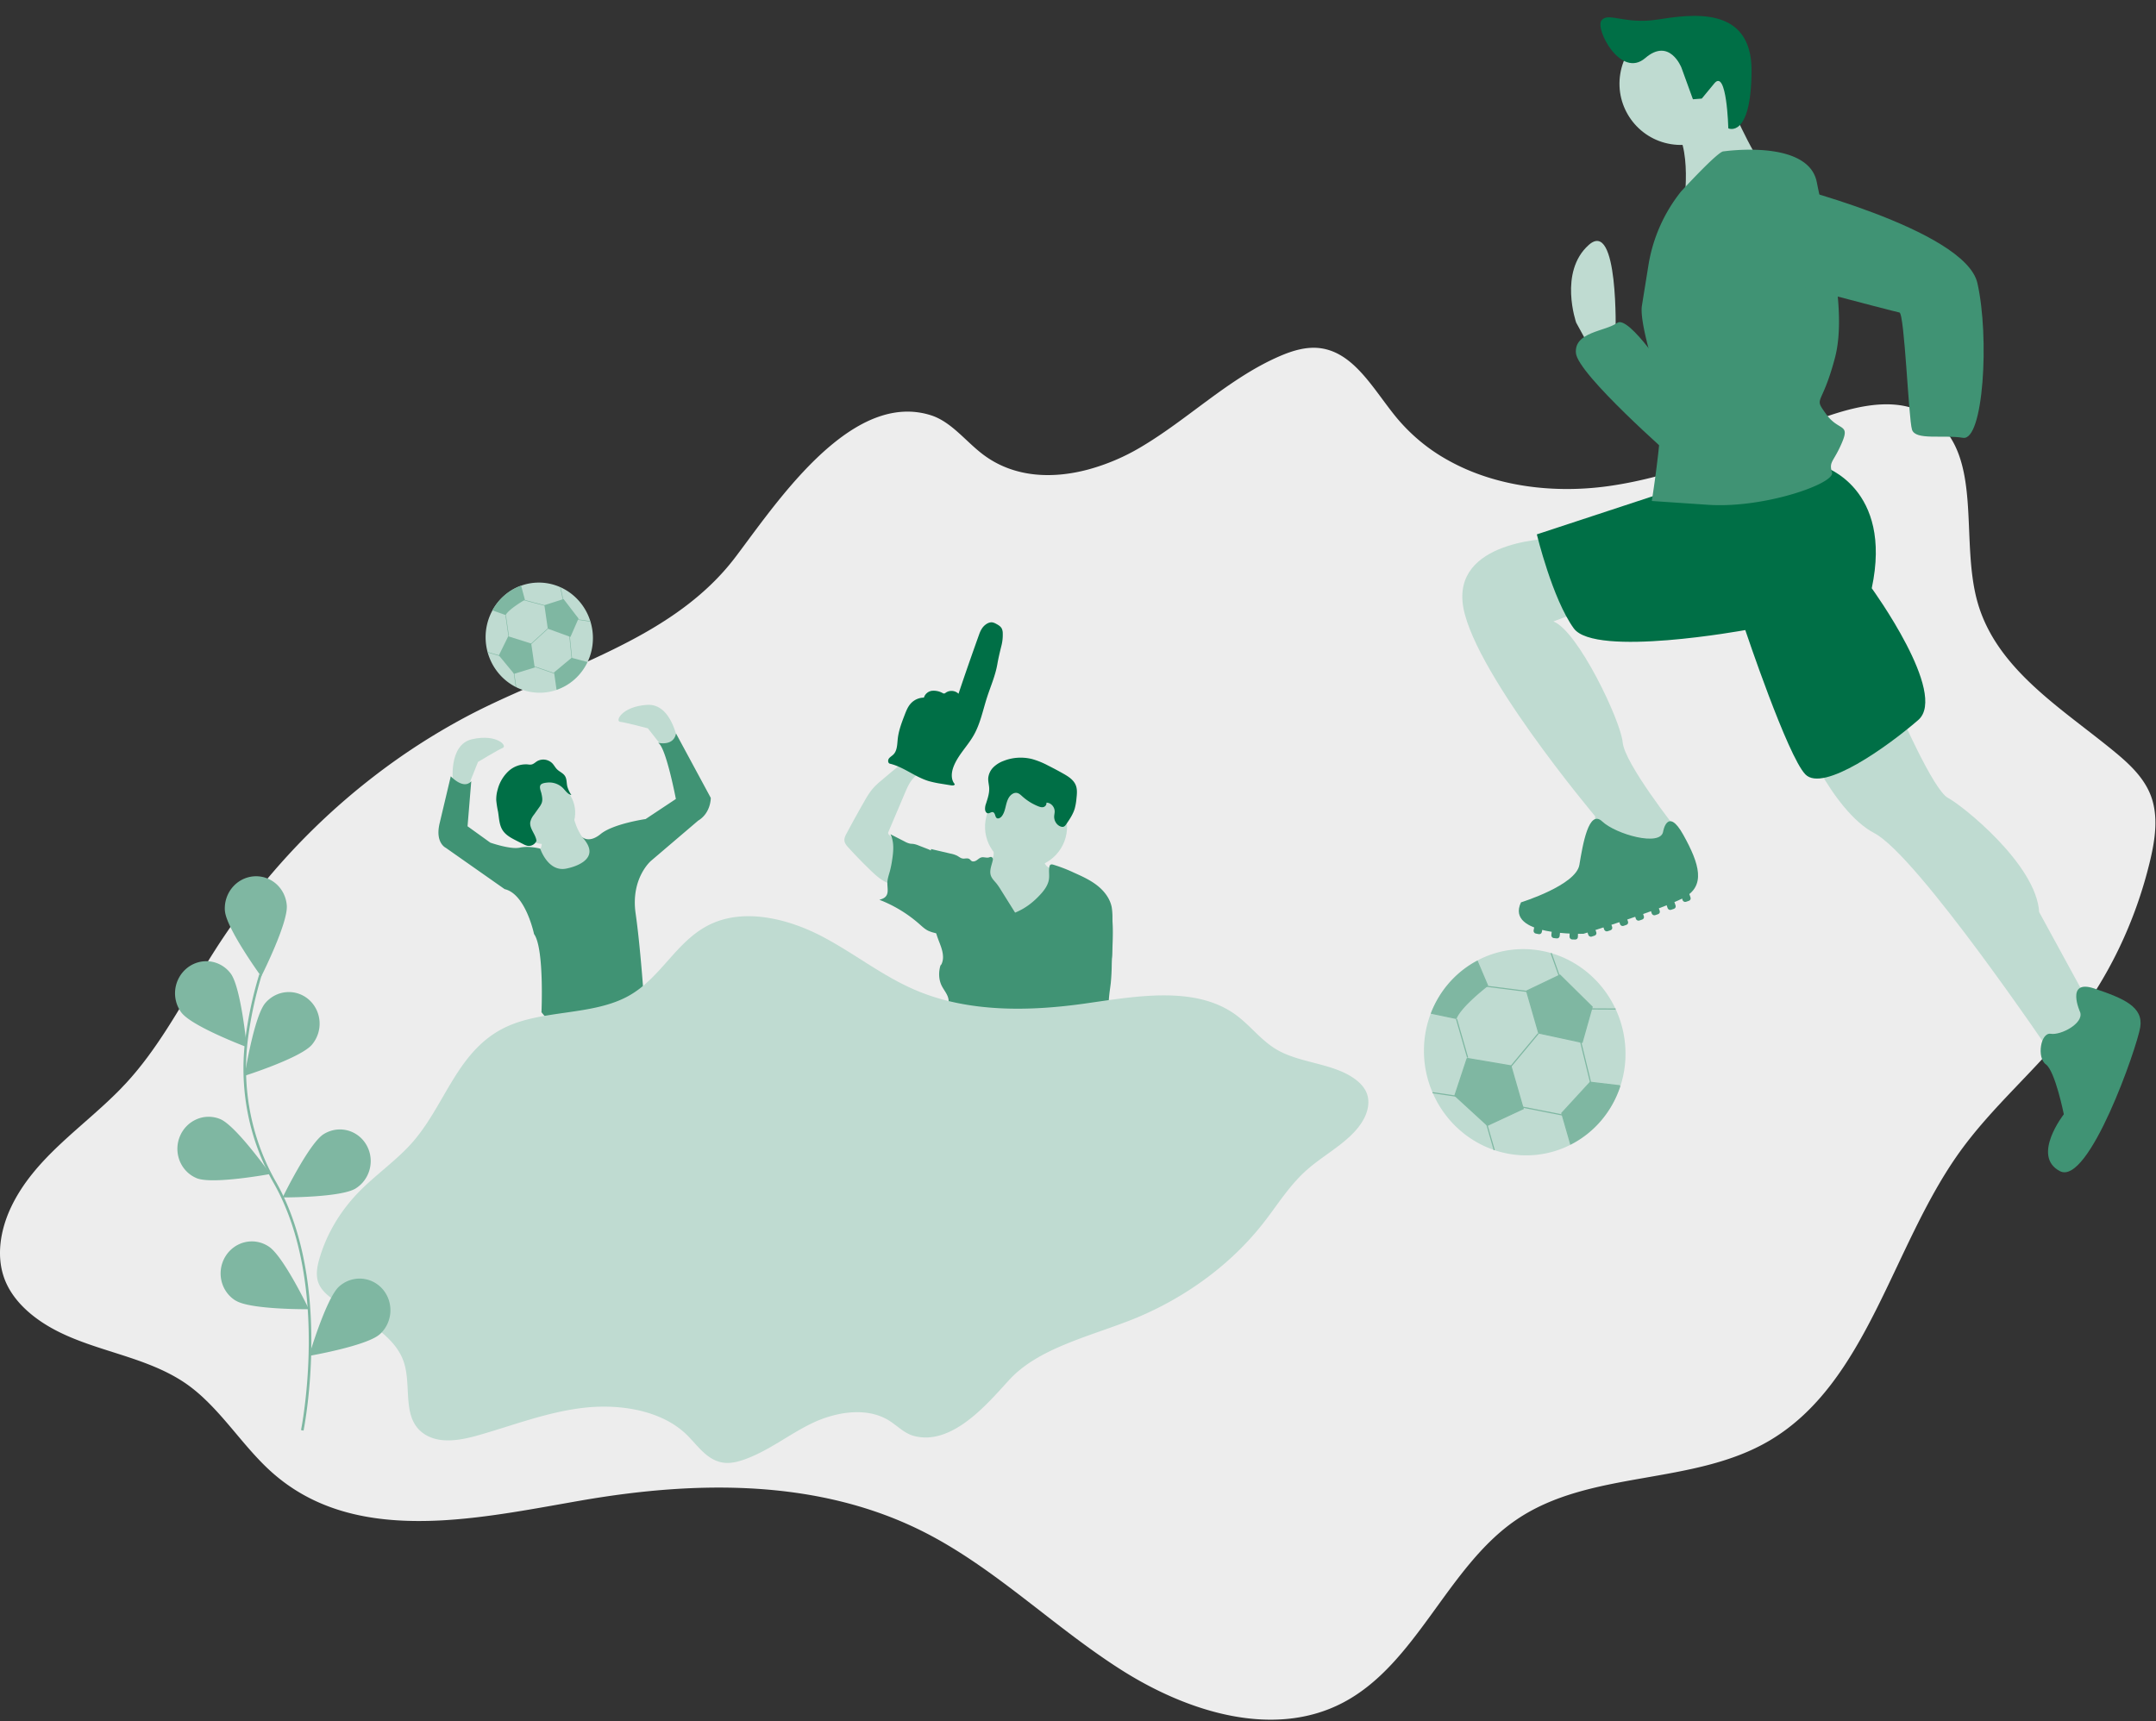 <svg width="1245" height="994" fill="none" xmlns="http://www.w3.org/2000/svg"><rect width="100%" height="100%" fill="#333333" stroke="none"/><path d="M17.528 758.671c26.068 21.834 63.372 21.558 90.929 41.212a92.504 92.504 0 0110.198 8.595c13.908 13.31 24.893 30.279 39.5 42.899 27.377 23.683 61.589 28.679 97.178 26.747 26.888-1.496 54.52-7.004 80.471-11.507 66.095-11.437 137.051-12.711 198.272 18.509 40.818 20.823 74.538 54.668 113.436 79.372 38.899 24.704 88.4 39.762 128.099 18.863 42.613-22.425 60.022-78.279 99.923-105.521 42.823-29.23 102.108-19.479 146.596-45.969 56.52-33.656 70.37-111.972 109.48-166.466 18.77-26.17 43.52-46.853 63.5-71.997 22.21-28.015 38.12-61.046 46.58-96.714 2.86-12.168 4.8-25.465.26-37.308-3.94-10.22-12.15-17.947-20.41-24.791-30.69-25.369-68.83-47.908-79.71-87.17-10.04-36.218 3.55-84.019-25.88-105.832-17.72-13.135-41.57-7.856-61.7-.877-41.52 14.393-81.813 33.874-125.287 40.031-31.12 4.381-65.12.566-92.755-14.905-11.115-6.115-21.103-14.338-29.449-24.244-13.078-15.699-24.071-37.214-43.474-40.364-8.41-1.368-16.842 1.234-24.6 4.606-29.245 12.733-52.692 36.404-80.271 52.622a121.504 121.504 0 01-30.063 12.721c-20.902 5.59-42.94 4.594-60.487-8.53-10.281-7.696-18.554-19.209-30.592-22.899-20.371-6.295-40.109 2.905-57.795 17.774-21.895 18.401-40.706 45.547-53.914 63.073l-1.327 1.743c-17.108 22.355-40.465 37.788-65.703 50.54-27.195 13.831-56.474 24.509-82.453 37.542a306.289 306.289 0 00-7.227 3.735 378.011 378.011 0 00-53.098 34.366c-23.656 18.254-45.244 39.275-64.37 62.676a397.47 397.47 0 00-27.057 37.321 513.125 513.125 0 00-7.184 11.582c-13.71 22.612-26.469 46.03-44.12 65.23l-3.874 4.083c-21.766 22.149-49.224 39.316-62.77 67.823-6.144 12.982-8.924 28.705-3.434 42.324 3.062 7.584 8.45 13.962 14.582 19.105z" fill="#EDEDED"/><path d="M824.66 623.813c3.913 13.588 12.392 25.383 23.927 33.283 11.535 7.901 25.376 11.394 39.058 9.857 13.681-1.537 26.315-8.004 35.649-18.248 9.334-10.245 14.763-23.602 15.319-37.692a61.24 61.24 0 00-12.282-39.245c-8.485-11.247-20.553-19.103-34.053-22.169-13.5-3.066-27.555-1.143-39.661 5.428-12.106 6.571-21.477 17.361-26.444 30.45-4.627 12.195-5.16 25.675-1.513 38.336z" fill="#BFDBD1"/><path d="M841.082 588.566l6.4 22.244M888.284 596.938l-18.187 21.837M855.869 569.328l29.722 3.767M911.064 594.667l8.52 35.019M906.219 644.786l-34.231-6.754M857.303 644.942l5.562 19.329M841.964 633.286l-14.709-2.184M901.375 566.401l-5.646-15.881M915.44 582.708l17.496.091" stroke="#7FB7A2" stroke-width=".658" stroke-miterlimit="10"/><path d="M881.563 572.391l19.227-9.196 18.609 18.366-5.794 20.49-25.059-5.393-6.983-24.267zM844.76 582.34c-1.766 2.042-3.22 4.075-3.94 5.863l-14.201-2.969c5.021-12.949 14.394-23.587 26.449-30.021l5.96 14.05-.484.378a136.78 136.78 0 00-7.554 6.403c-2.141 1.958-4.37 4.145-6.23 6.296zM847.228 611.32l25.248 4.3 7.121 24.747-20.669 9.617-18.784-17.23 7.084-21.434zM935.4 627.114a58.469 58.469 0 01-10.946 19.719 56.83 56.83 0 01-17.471 13.901l-5.117-17.783 16.42-17.878 17.114 2.041z" fill="#7FB7A2" stroke="#7FB7A2" stroke-width=".658"/><path d="M932.936 193.082s1.869-67.167-15.543-51.568c-17.411 15.598-7.216 44.839-7.216 44.839l9.215 16.816 13.063-7.097.481-2.99z" fill="#BFDBD1"/><path d="M964.611 218.747s-24-37.2-30.797-32.233c-6.797 4.968-24.81 5.1-23.789 17.387 1.021 12.287 56.224 60.57 56.224 60.57l-1.638-45.724z" fill="#409374"/><path d="M1096.72 410.911s19.79 45.548 28.13 49.916c8.34 4.368 51.07 38.478 52.68 65.97l32.58 59.71-24.84 23.236s-77.87-115.413-102.88-128.516c-25.02-13.104-44.34-61.602-44.34-61.602l58.67-8.714zM898.676 310.942s-57.272-.167-54.132 36.538c3.14 36.705 76.559 123.935 76.559 123.935l.1 18.116 31.389 11.085 17.064-12.337-1.52-9.295s-30.07-38.022-31.117-50.256c-1.046-12.235-25.811-64.486-40.035-69.792l22.47-8.451-20.778-39.543z" fill="#BFDBD1"/><path d="M1201.24 584.736s-8.87-19.539 8.22-13.77c17.09 5.769 28.33 10.595 26.43 22.365-1.89 11.769-29.78 91.799-46.4 83.088-16.62-8.711 2.28-32.837 2.28-32.837s-4.99-24.951-10.37-28.836c-5.38-3.884-3.02-18.596 2.84-17.654 5.85.942 18.98-6 17-12.356z" fill="#409374"/><path d="M1053.09 269.487s40.09 12.434 27.77 70.277c0 0 44.31 60.972 26.84 76.109-17.47 15.136-54.87 42.022-65.18 31.388-10.31-10.633-34.69-83.354-34.69-83.354s-86.738 15.953-99.044-.984c-12.306-16.937-21.327-54.284-21.327-54.284l79.36-26.115 86.271-13.037z" fill="#006F46"/><path d="M964.945 83.265c-19.294-3.105-32.419-21.264-29.314-40.558 3.106-19.295 21.264-32.42 40.559-29.314 19.295 3.105 32.42 21.264 29.31 40.558-3.1 19.295-21.26 32.42-40.555 29.314z" fill="#BFDBD1"/><path d="M997.413 56.233s15.297 35.031 20.667 38.855c5.37 3.825-45.926 25.178-45.926 25.178s6.038-37.518-7.146-48.522l32.405-15.51z" fill="#BFDBD1"/><path d="M995.29 87.438s48.89-7.248 53.82 17.729c4.92 24.977 18.16 72.453 10.51 101.452-7.65 28.999-12.51 22.17-5.21 32.414s14.06 5.286 9.25 16.605c-4.8 11.319-7.71 10.851-5.75 17.212 1.96 6.362-39.15 20.906-71.608 18.706l-32.454-2.2s8.536-53.04 4.618-65.763c-3.918-12.722-11.753-38.167-10.331-47.008l3.764-23.39a91.564 91.564 0 0118.772-42.512s21.712-23.713 24.619-23.246z" fill="#409374"/><path d="M1027.2 105.829s107.63 26.385 114.68 57.735c7.05 31.35 3.47 91.203-8.32 89.306-11.79-1.897-27.47 1.622-29.47-4.743s-4.31-67.167-7.26-67.642c-2.95-.474-89.95-23.539-89.95-23.539s-30.728-53.29 20.32-51.117z" fill="#409374"/><path d="M970.96 39.07s-6.845-17.639-20.897-5.536-29.105-16.716-25.275-21.733c3.83-5.016 13.312 2.396 32.066-.463 18.754-2.859 54.986-9 54.606 29.994-.37 38.994-13.429 32.798-13.429 32.798s-.852-34.743-8.087-25.967l-7.236 8.776-5.115.398-6.633-18.267z" fill="#006F46"/><path d="M960.388 480.332s2.459-14.741 11.716 1.955c9.257 16.696 13.148 29.467-.045 36.356-13.192 6.89-57.644 20.685-57.644 20.685s-45.413 1.513-36.111-18.147c0 0 31.751-9.854 33.719-21.646 1.967-11.793 5.411-32.431 13.215-25.068 7.803 7.363 33.674 14.71 35.15 5.865z" fill="#409374"/><rect x="916.152" y="536.875" width="4.832" height="4.832" rx="1.5" transform="rotate(-18.672 916.152 536.875)" fill="#409374"/><rect x="906.435" y="537.731" width="4.832" height="4.832" rx="1.5" transform="rotate(1.674 906.435 537.731)" fill="#409374"/><rect x="896.182" y="536.842" width="4.832" height="4.832" rx="1.5" transform="rotate(5.944 896.182 536.842)" fill="#409374"/><rect x="886.244" y="534.146" width="4.832" height="4.832" rx="1.5" transform="rotate(11.376 886.244 534.146)" fill="#409374"/><rect x="925.308" y="533.781" width="4.832" height="4.832" rx="1.5" transform="rotate(-18.672 925.308 533.781)" fill="#409374"/><rect x="934.464" y="530.687" width="4.832" height="4.832" rx="1.5" transform="rotate(-18.672 934.464 530.687)" fill="#409374"/><rect x="943.62" y="527.593" width="4.832" height="4.832" rx="1.5" transform="rotate(-18.672 943.62 527.593)" fill="#409374"/><rect x="952.776" y="524.498" width="4.832" height="4.832" rx="1.5" transform="rotate(-18.672 952.776 524.498)" fill="#409374"/><rect x="961.932" y="521.404" width="4.832" height="4.832" rx="1.5" transform="rotate(-18.672 961.932 521.404)" fill="#409374"/><rect x="970.572" y="516.784" width="4.832" height="4.832" rx="1.5" transform="rotate(-18.672 970.572 516.784)" fill="#409374"/><path d="M514.524 510.622c-4.591-1.226-8.34-4.573-11.78-7.905a285.194 285.194 0 01-12.726-13.065c-1.103-1.204-2.25-2.546-2.398-4.175-.133-1.465.575-2.871 1.277-4.17a654.873 654.873 0 0110.479-18.913 45.087 45.087 0 014.5-6.789 44.3 44.3 0 015.079-4.826 713.485 713.485 0 0116.326-13.483c5.088-4.07 7.35-10.906 10.941-16.346a4.196 4.196 0 011.382-1.5 3.929 3.929 0 012.37-.213 26.26 26.26 0 019.96 3.303c2.12 1.214 4.242 3.044 4.392 5.506.168 2.65-2.024 4.784-4.056 6.526a27.431 27.431 0 01-4.567 3.448c-2.264 1.255-4.827 1.844-7.15 2.981a33.946 33.946 0 00-5.365 3.528c-2.444 1.848-4.917 3.722-6.775 6.162-1.684 2.217-2.789 4.81-3.876 7.37l-6.099 14.373-3.342 7.876a1.446 1.446 0 00.474 1.982 31.102 31.102 0 015.47 7.974 8.776 8.776 0 011.017 3.393 10.06 10.06 0 01-.642 3.357c-1.484 4.699-3.121 9.019-4.891 13.606zM573.742 493.914a3.658 3.658 0 01-.386 1.345 3.52 3.52 0 01-1.006.992 22.707 22.707 0 01-5.539 3.015c-.397.11-.762.316-1.061.6a2.184 2.184 0 00-.385.818c-1.507 4.994-.258 10.419 1.746 15.254a38.606 38.606 0 004.805 8.519 30.926 30.926 0 006.044 5.99c3.821 2.867 8.403 4.852 13.171 5.137 4.768.285 9.724-1.316 13.105-4.688 3.96-3.949 5.368-9.732 6.342-15.239.588-3.282 1.092-6.715.053-9.896a6.349 6.349 0 00-1.791-2.944c-1.25-1.072-3.008-1.388-4.266-2.449a4.573 4.573 0 01-1.226-1.667 4.573 4.573 0 01-.369-2.036c.036-.592.149-1.173-.187-1.647a1.914 1.914 0 00-.973-.571l-11.119-3.804c-4.017-1.366-8.109-2.75-12.363-3.107-1.412-.116-3.431-.588-4.096.956-.664 1.545-.262 3.82-.499 5.422z" fill="#BFDBD1"/><path d="M546.346 706.348c-2.233 2.679-5.229 4.605-7.544 7.204-1.405 1.568-2.592 3.674-2.094 5.731.414 1.721 1.913 2.965 3.379 3.928a27.629 27.629 0 0013.427 4.37c.871.07 1.748.028 2.608-.127 2.764-.574 4.775-2.959 6.217-5.383a13.99 13.99 0 011.806-2.671c1.403-1.442 3.432-2.028 5.254-2.846 1.822-.817 3.725-2.136 4.079-4.127.076-.877.063-1.76-.039-2.635-.036-1.617.414-3.202.638-4.801.262-1.83.234-3.69-.086-5.511a2.868 2.868 0 00-.638-1.559 2.962 2.962 0 00-1.193-.655 35.316 35.316 0 00-16.713-1.659c-1.116.159-3.206.197-4.122.862-.762.559-.832 1.428-1.089 2.308a22.246 22.246 0 01-3.89 7.571zM585.868 702.526c-1.828 5.931-3.665 11.89-6.492 17.412-.491.956-1.022 2.014-.754 3.051a3.62 3.62 0 00.954 1.497c3.62 3.918 9.432 5.002 14.752 4.658a35.297 35.297 0 008.983-1.772c.326-.092.632-.246.9-.453.309-.293.544-.655.687-1.056a31.597 31.597 0 00.945-22.661 9.414 9.414 0 00-1.674-3.219c-1.11-1.276-2.722-1.97-4.28-2.625-3.571-1.497-7.224-3.445-10.928-4.532-1.571 2.774-2.146 6.639-3.093 9.7z" fill="#006F46"/><path d="M574.679 626.612c8.528 1.693 16.602 5.253 25.152 6.841 4.069.752 8.398 1.014 12.103-.779 3.009-1.451 5.241-4.088 7.371-6.657 1.718-2.056 3.448-4.146 4.625-6.56 2.068-4.244 2.252-9.131 2.254-13.855-.001-3.677-.176-7.676-2.531-10.502-1.417-1.704-3.445-2.752-5.438-3.711-9.443-4.531-19.411-8.009-29.335-11.456-2.947-1.031-5.906-2.057-8.941-2.797a48.632 48.632 0 00-22.633-.089c-3.346.797-6.713 2.022-9.185 4.41-2.915 2.825-4.227 6.983-4.401 11.039-.175 4.055.675 8.068 1.52 12.038l2.703 12.83c.572 2.704.461 7.363 3.483 8.441 2.892 1.034 7.854-.423 10.928-.401a79.48 79.48 0 0112.325 1.208z" fill="#409374"/><path d="M588.693 500.922c12.91 2.101 25.079-6.662 27.179-19.573 2.101-12.91-6.662-25.079-19.572-27.18-12.911-2.1-25.08 6.663-27.18 19.573-2.101 12.911 6.662 25.08 19.573 27.18z" fill="#BFDBD1"/><path d="M586.169 527.106l-8.264-13.214a34.972 34.972 0 00-2.388-3.502c-1.227-1.511-2.741-2.883-3.355-4.738-.961-2.893.537-5.991 1.151-8.915a1.566 1.566 0 00-.489-1.559c-.609-.488-1.178-.119-1.762.049-1.396.408-2.936-.358-4.334-.011-1.029.252-1.828 1.038-2.703 1.633-.875.594-2.074 1.004-2.972.45-.473-.292-.774-.796-1.226-1.11-1.113-.779-2.641-.112-3.971-.328-1.167-.19-2.124-1.04-3.174-1.618a14.453 14.453 0 00-3.662-1.195l-11.353-2.656c-1.597 8.453-1.213 17.169-.511 25.739.712 8.727 1.446 17.571 4.411 25.814 1.295 3.595 3.01 7.077 2.989 11.074a9.668 9.668 0 01-.661 3.36 2.65 2.65 0 01-.797 1.218c-1.19 3.854-1.075 8.298.767 11.885 1.005 1.96 2.396 3.678 3.264 5.705.867 2.028 1.056 4.55-.336 6.257 3.416 1.754 7.501.424 11.324.076 8.509-.771 16.603 3.546 23.434 8.64 2.297 1.709 4.616 3.571 7.407 4.199 4.998 1.155 9.918-1.853 14.981-2.676 8.512-1.382 16.61 3.433 24.711 6.38 1.159.422 2.456.807 3.599.334 1.143-.473 1.833-1.768 2.165-3.001 1.244-4.589-.583-9.371-1.181-14.086a27.649 27.649 0 015.226-19.605 18.243 18.243 0 003.715-10.983c-.003-.24 0-.479.002-.712l.174-19.362a32.986 32.986 0 00-.398-6.754c-1.01-5.021-4.35-9.331-8.383-12.484-4.032-3.153-8.72-5.294-13.416-7.381a87.093 87.093 0 00-11.905-4.602c-.573-.159-1.282-.292-1.741.1-.258.262-.427.6-.48.964-.525 2.31.014 4.697-.263 7.029-.392 3.326-2.399 6.239-4.642 8.73-4.283 4.753-9.011 8.451-14.953 10.856z" fill="#409374"/><path d="M540.007 493.342c-1.042-1.655-2.989-2.457-4.806-3.177l-4.789-1.852a13.075 13.075 0 00-2.797-.844c-.7-.114-1.417-.087-2.115-.212a10.844 10.844 0 01-3.018-1.18l-8.292-4.242c2.258 4.524 1.748 9.866.985 14.85a58.386 58.386 0 01-1.272 6.38c-.605 2.249-1.447 4.478-1.491 6.812-.057 2.703.854 5.792-.884 7.862-.92 1.09-2.358 1.569-3.731 1.951a76.878 76.878 0 0123.091 14.021c1.619 1.425 3.203 2.946 5.147 3.885 1.268.561 2.591.99 3.947 1.283l4.278 1.085c2.43-10.222.882-20.911-.673-31.302-.41-2.708-.813-5.42-1.413-8.099-.53-2.41-.866-5.129-2.167-7.221zM580.695 591.518c-11.236-6.392-24.598-10.32-37.147-7.242-2.159.535-4.574 1.573-5.14 3.727-.257.994-.057 2.044-.02 3.068.139 3.233-1.288 6.3-2.018 9.457-.729 3.157-.536 6.979 2.054 8.945-.551 12.846.411 25.26 3.971 37.612a25.943 25.943 0 011.248 5.797c.101 1.992-.311 3.973-.549 5.952-.724 6.033.164 12.13 1.049 18.136.154 1.3.422 2.584.801 3.837.902 2.662 2.799 4.881 3.966 7.424 1.167 2.544 1.546 5.881-.395 7.912-1.14 1.192 1.978 2.568 3.606 2.863a185.32 185.32 0 0021.508 2.625 2.182 2.182 0 002.659-1.615c1.097-2.367 2.224-4.914 1.817-7.49-.221-1.365-.876-2.711-.631-4.072.19-1.167 1.086-2.147 1.555-3.263 1.439-3.436-1.09-7.1-2.856-10.381-3.674-6.862-4.267-14.923-4.731-22.705a2951.502 2951.502 0 01-1.676-30.478c1.576 1.718.999 4.055 2.492 5.843 1.769 2.084 5.389 1.548 7.286-.431 1.897-1.979 2.49-4.853 2.868-7.576 1.27-9.057.05-18.969-1.717-27.945zM596.013 597.405c4.035-6.613 11.703-11.084 19.422-10.499 7.72.585 14.916 6.703 15.98 14.373.2 1.83.229 3.676.085 5.511-.924 18.414-3.941 36.996-11.313 53.923-1.514 3.49-3.222 6.925-4.156 10.606-.935 3.68-1.031 7.731.615 11.16.443.958 1.068 1.899 1.189 2.96.143 1.221-.352 2.386-.845 3.504l-6.166 14.081a5.812 5.812 0 01-1.586 2.389c-1.293.987-3.116.744-4.717.316a35.318 35.318 0 01-11.729-5.603c-3.209-2.361-6.301-6.032-5.449-9.941.213-.977.671-1.951.474-2.917a6.234 6.234 0 00-1.092-1.974c-1.677-2.609-1.598-6.039-.555-8.953 1.043-2.915 2.951-5.437 4.824-7.898 1.874-2.462.698-6.276.715-9.286.055-10.423 5.074-20.552 3.829-30.899-2.397 1.484-5.908 2.194-7.754.073-1.65-1.897-.944-4.8-.145-7.209 2.66-7.957 4.012-16.558 8.374-23.717z" fill="#409374"/><path d="M513.902 441.092c-1.152-.277-1.298-1.918-.663-2.88.636-.963 1.726-1.516 2.558-2.327 2.322-2.233 2.266-5.865 2.608-9.067.515-4.827 2.276-9.427 4.019-13.958.881-2.287 1.795-4.63 3.447-6.463a10.411 10.411 0 017.643-3.469 5.67 5.67 0 014.519-3.924 10.64 10.64 0 016.298 1.294c.262.167.563.259.873.268.348-.07.669-.235.928-.478a5.83 5.83 0 017.37.601c3.861-11.546 7.839-22.93 11.948-34.387.689-1.912 1.678-3.871 3.24-5.186 1.265-1.082 2.911-1.922 4.55-1.613a7.034 7.034 0 011.867.741c1.342.697 2.748 1.513 3.408 2.866.367.853.548 1.774.531 2.703a25.28 25.28 0 01-.732 7.001c-.911 3.648-1.774 7.221-2.414 10.931-1.15 6.52-3.852 12.637-5.902 18.939-2.41 7.453-3.886 15.309-7.785 22.088-3.576 6.263-9.093 11.425-11.63 18.18-1.235 3.285-1.562 7.357.774 9.965-.235.968-1.593.777-2.572.612l-5.251-.855a60.726 60.726 0 01-7.11-1.498c-7.992-2.366-14.447-8.147-22.522-10.084z" fill="#006F46"/><path d="M641.981 557.137a123.693 123.693 0 01-.548 10.579c-.265 2.38-.656 4.719-.904 7.105-.918 8.873.226 17.952-1.315 26.661-1.303-1.694-2.885-2.656-4.566-2.773.837-2.56.197-5.796-1.025-7.432-1.222-1.636-2.856-2.078-4.439-2.372-4.409-.819-8.94-.909-13.4 1.158a.461.461 0 01-.309.113.442.442 0 01-.292-.14c-.215-.298-.114-.923-.039-1.414.682-4.251-1.34-7.991-1.302-12.304.031-3.111 1.118-6.007 2.019-8.831 3.399-10.616 4.555-22.645 6.818-34.037 1.282-6.448 3.218-13.214 6.642-16.507 1.56-1.37 3.265-1.97 4.922-1.731 1.656.239 3.197 1.307 4.447 3.083 5.742 8.096 3.573 26.953 3.291 38.842z" fill="#409374"/><path d="M398.764 625.188l14.018 20.677s4.058 7.738 1.921 13.341c-2.137 5.603.132 16.251.132 16.251s-3.258 18.269-6.778 27.08c-3.52 8.81 1.081 20.314 1.081 20.314l-18.428 4.923s5.129-15.495 1.46-25.94c-3.669-10.446 1.759-31.262.796-37.95-.213-1.482 1.113-5.082-3.194-9.374-4.307-4.293-19.76-14.555-20.435-21.649l29.427-7.673zM302.461 633.76s-5.504 10.85-4.929 20.557a41.484 41.484 0 01-.427 9.06 18.63 18.63 0 001.21 10.328 47.655 47.655 0 012.6 8.072 55.09 55.09 0 005.941 15.164c4.502 7.87 10.477 18.633 11.061 20.889.899 3.654 3.978 12.288 3.978 12.288l15.222 3.487s-5.874-10.128-7.368-20.504c-1.494-10.376-.104-21.168-10.534-37.075 0 0-1.005-4.394.944-11.483 1.95-7.09 10.597-26.117 10.597-26.117l-28.295-4.666z" fill="#BFDBD1"/><g opacity=".1" fill="#000"><path opacity=".1" d="M318.171 581.941c.012 2.668-7.15 24.491-10.276 28.341-2.868 3.536-6.17 25.648-6.693 29.23-.635.225-1.258.466-1.875.751 0 0 3.635-25.871 6.76-29.73 3.124-3.859 10.284-25.698 10.276-28.34-.006-.525 2.08-1.012 5.404-1.437-2.233.366-3.588.757-3.596 1.185zM349.883 623.148c4.983-1.474 16.85 9.678 22.101 18 .303.482.6.92.902 1.33 2.842 3.863 5.554 4.718 7.352 4.753-1.131.386-5.033 1.134-9.159-4.493-.302-.41-.599-.848-.902-1.329-4.814-7.638-15.225-17.638-20.731-18.109l.437-.152zM327.569 642.881l-.068-.053c-1.288-.704-11.184-5.509-21.121-4.461 10.507-1.896 21.553 3.429 22.928 4.201l.068.053c1.212 1.018-2.424 8.359-3.327 10.091-.651.254-1.317.466-1.995.634 0 0 4.894-9.311 3.515-10.465z"/></g><path d="M391.462 428.754s-3.256-22.609-17.838-21.649c-14.583.961-18.552 9.48-15.518 9.8 3.033.319 15.996 3.749 15.996 3.749l9.907 12.573 7.453-4.473zM261.666 452.741s-3.255-22.61 11.006-25.803c14.261-3.192 20.472 3.861 17.652 5.024-2.82 1.162-14.289 8.109-14.289 8.109l-5.957 14.858-8.412-2.188zM330.299 466.692s1.049 14.979 11.295 22.208c10.245 7.229-18.137 22.281-18.137 22.281l-15.692-14.384s9.855-8.228 2.474-18.895l20.06-11.21z" fill="#BFDBD1"/><path d="M335.606 482.979l.173.179-.173-.179z" fill="#D39999"/><path d="M316.901 487.356c9.76-1.405 16.5-10.676 15.056-20.707-1.445-10.03-10.527-17.023-20.286-15.618-9.759 1.406-16.5 10.676-15.056 20.707 1.445 10.031 10.527 17.024 20.286 15.618z" fill="#BFDBD1"/><path d="M312.614 458.131c.417 1.818.827 3.761.24 5.519a9.896 9.896 0 01-1.375 2.476l-3.183 4.473a10.104 10.104 0 00-2.086 4.216c-.542 3.816 3.138 6.998 3.587 10.84a4.894 4.894 0 01-2.107 2.327 4.75 4.75 0 01-3.058.535 9.357 9.357 0 01-2.469-.971l-3.931-1.988c-3.036-1.538-6.222-3.216-8.054-6.138-1.924-3.079-1.98-6.951-2.567-10.551a57.708 57.708 0 01-1.044-6.587c-.06-2.134.219-4.26.825-6.296a22.092 22.092 0 016.191-10.53 14.907 14.907 0 015.186-3.147 14.733 14.733 0 015.987-.803 7.638 7.638 0 002.003.077c1.281-.185 2.258-1.215 3.363-1.9a7.216 7.216 0 014.666-.897 7.412 7.412 0 014.259 2.202c.944 1.021 1.588 2.308 2.561 3.29 1.449 1.464 3.575 2.217 4.668 3.973 1.093 1.757.85 3.981 1.319 5.978a17.135 17.135 0 002.351 4.957c-2.105-.426-3.405-2.536-4.917-4.08a11.44 11.44 0 00-4.126-2.541 11.121 11.121 0 00-4.766-.575c-1.11.106-3.167.313-3.917 1.302-.964 1.243.055 3.508.394 4.839z" fill="#006F46"/><g opacity=".1" fill="#000"><path opacity=".1" d="M335.768 483.144c-.121-.116-.183-.187-.183-.187l.183.187zM269.09 452.934a4.616 4.616 0 003.037-1.701l-.132 1.55a5.014 5.014 0 01-2.905.151zM338.912 484.649c11.087 12.955-9.106 16.922-9.106 16.922a11.051 11.051 0 01-4.681.327 11.83 11.83 0 002.825-.407s21.643-4.246 7.822-18.321a5.918 5.918 0 003.14 1.479zM301.962 489.694c-1.457.248-2.943.28-4.412.092.862.029 1.723-.038 2.569-.2a23.257 23.257 0 016.776-.273 20.873 20.873 0 00-4.933.381zM253.892 475.424l6.413-27.028c.487.51 1.002.991 1.541 1.442l-6.099 25.657c-2.779 11.374 3.523 14.249 3.523 14.249l33.986 23.863c12.178 2.785 16.982 25.928 16.982 25.928 5.972 8.219 4.295 45.164 4.295 45.164 5.721 7.498 12.642 10.64 19.729 11.329-7.714-.233-15.359-3.289-21.564-11.447 0 0 1.678-36.937-4.295-45.164 0 0-4.805-23.143-16.982-25.929l-34.005-23.815s-6.303-2.875-3.524-14.249zM379.71 428.934c.782.186 1.578.301 2.379.343 4.466 2.997 10.044 32.294 10.044 32.294l-17.467 11.593s-18.749 2.7-25.995 8.665c-3.545 2.922-6.308 3.276-8.243 2.887 1.712-.14 3.825-.916 6.35-2.988 7.237-5.964 25.994-8.665 25.994-8.665l17.468-11.593s-5.99-31.677-10.53-32.536zM382.975 429.3c2.793-.028 6.501-.98 7.382-5.682l1.182 2.189c-1.87 3.793-6.288 3.78-8.564 3.493z"/></g><path d="M280.747 372.666c1.064 7.467 4.674 14.323 10.185 19.347 5.511 5.024 12.565 7.889 19.906 8.085 7.34.196 14.49-2.29 20.175-7.015 5.684-4.725 9.534-11.382 10.863-18.784a32.657 32.657 0 00-3.607-21.634c-3.657-6.565-9.456-11.601-16.363-14.21-6.908-2.61-14.474-2.624-21.351-.039-6.877 2.584-12.618 7.599-16.199 14.15-3.331 6.092-4.6 13.158-3.609 20.1z" fill="#BFDBD1"/><path d="M291.99 355.249l1.76 12.224M316.312 363.114l-11.198 10.21M301.204 346.171l15.431 4.15M328.518 363.572l1.939 19.123M322.304 389.69l-17.593-6.055M296.448 386.213l1.528 10.612M289.2 378.934l-7.611-2.224M325.453 347.94l-1.822-8.807M331.699 357.578l9.231 1.324" stroke="#7FB7A2" stroke-width=".284" stroke-miterlimit="10"/><path d="M334.075 357.234l-8.624-11.236-11.085 3.536 1.955 13.576 13.087 4.773 4.667-10.649zM284.351 352.531l7.647 2.717c1.906-3.603 11.132-8.812 11.132-8.812l-2.22-8.198c-7.036 2.54-12.918 7.618-16.559 14.293zM306.767 371.695l-13.28-4.184-5.425 11.034 8.816 10.648 11.883-3.651-1.994-13.847zM319.948 388.366l1.445 10.036a30.503 30.503 0 0010.506-6.182 31.38 31.38 0 007.35-9.873l-9.188-2.406-10.113 8.425z" fill="#7FB7A2"/><path d="M257.416 489.672l33.986 23.863c12.177 2.785 16.982 25.928 16.982 25.928 5.972 8.218 4.295 45.164 4.295 45.164 21.343 27.953 59.421-4.017 59.421-4.017s-.068-1.076-.202-2.97c-.118-1.656-.283-3.947-.493-6.667a985.98 985.98 0 00-1.003-12.378c-.869-10.065-2.026-21.771-3.352-30.979-2.935-20.386 8.87-30.408 8.87-30.408l20.414-17.411 6.802-5.803c7.451-4.482 7.31-13.157 7.31-13.157l-20.078-37.213c-1.362 7.263-9.474 5.592-10.531 5.344 4.525 1.359 10.455 32.502 10.455 32.502l-17.467 11.593s-18.749 2.7-25.995 8.665c-6.196 5.075-9.965 2.414-10.963 1.498 13.662 14.053-7.912 18.237-7.912 18.237-11.324 3.143-15.987-11.316-15.987-11.316s-6.51-1.732-11.857-.562c-5.348 1.171-16.982-2.895-16.982-2.895l-13.138-9.456 2.139-26.038c-4.45 5.18-11.822-2.837-11.822-2.837l-6.412 27.027c-2.782 11.411 3.52 14.286 3.52 14.286z" fill="#409374"/><path d="M327.569 642.882c1.379 1.154-3.522 10.475-3.522 10.475s9.267-2.091 9.028-8.865a8.538 8.538 0 01.13-1.683c1.206-7.018 10.322-18.041 14.873-19.39 4.983-1.474 16.85 9.678 22.101 18 .303.481.6.919.901 1.33 4.922 6.696 9.487 4.365 9.487 4.365-3.009-2.859-3.903-5.338-3.403-7.52 2.004-8.45 25.673-11.618 25.673-11.618s-14.499-24.016-19.252-26.358c-4.754-2.341-14.811-23.598-14.811-23.598s-52.424 1.497-52.407 4.138c.016 2.641-7.151 24.49-10.277 28.34-3.126 3.85-6.76 29.73-6.76 29.73 11.725-5.471 26.555 1.659 28.158 2.567l.081.087z" fill="#409374"/><path d="M407.362 716.834l12.399 15.81s5.331 3.772 8.83 2.511c3.499-1.26 8.705 9.338-6.402 9.244-15.106-.095-33.586-5.755-33.586-5.755s-3.782-14.782 4.031-19.271l14.728-2.539zM319.241 723.469l-5.059 19.837s-1.41 5.543-5.736 6.166c-4.327.623-4.434 10.1 9.418 6.592s22.657-16.506 22.657-16.506-3.647-17.631-10.298-17.813a27.202 27.202 0 00-10.982 1.724z" fill="#006F46"/><path d="M781.622 622.66c-12.717-8.701-30.916-8.591-44.36-16.424a44.155 44.155 0 01-4.975-3.425c-6.785-5.304-12.144-12.066-19.27-17.095-13.355-9.438-30.046-11.429-47.408-10.659-13.117.596-26.597 2.791-39.257 4.585-32.245 4.558-66.861 5.066-96.727-7.375-19.913-8.299-36.363-21.786-55.34-31.631-18.976-9.845-43.125-15.845-62.492-7.517-20.789 8.936-29.282 31.195-48.747 42.051-20.892 11.648-49.814 7.763-71.516 18.319-27.575 13.412-34.333 44.622-53.409 66.339-9.158 10.429-21.235 18.671-30.98 28.691-10.837 11.164-18.598 24.327-22.724 38.542-1.393 4.849-2.341 10.148-.126 14.867 1.92 4.073 5.924 7.152 9.955 9.88 14.972 10.11 33.579 19.092 38.888 34.738 4.897 14.433-1.731 33.482 12.627 42.175 8.643 5.234 20.276 3.131 30.098.35 20.255-5.736 39.913-13.5 61.121-15.953 15.182-1.746 31.769-.226 45.25 5.939 5.423 2.438 10.295 5.714 14.367 9.662 6.38 6.256 11.743 14.83 21.209 16.085 4.103.546 8.216-.491 12.001-1.835 14.267-5.074 25.706-14.507 39.16-20.971a67.111 67.111 0 0114.666-5.069c10.197-2.228 20.948-1.831 29.509 3.399 5.015 3.067 9.051 7.655 14.924 9.126 9.938 2.509 19.567-1.158 28.195-7.083 10.682-7.333 19.859-18.151 26.302-25.136l.648-.694c8.345-8.909 19.74-15.059 32.052-20.141 13.267-5.512 27.551-9.767 40.225-14.961 1.191-.486 2.366-.983 3.526-1.488a193.323 193.323 0 0025.904-13.695c11.54-7.275 22.072-15.652 31.402-24.977a164.189 164.189 0 0013.2-14.873 199.969 199.969 0 003.504-4.616c6.689-9.011 12.913-18.343 21.525-25.995l1.889-1.627c10.619-8.826 24.014-15.667 30.623-27.028 2.997-5.173 4.353-11.439 1.675-16.866-1.494-3.023-4.123-5.565-7.114-7.614z" fill="#BFDBD1"/><path d="M174.553 826.131s17.21-84.695-15.702-142.905c-13.959-24.323-19.822-52.7-16.707-80.869a226.327 226.327 0 018.289-39.442" stroke="#7FB7A2" stroke-width="1.491" stroke-miterlimit="10"/><path d="M129.894 526.144c.794 10.118 20.951 37.836 20.951 37.836s15.618-30.951 14.759-41.062a18.658 18.658 0 00-1.9-6.895 18.111 18.111 0 00-4.33-5.604 17.623 17.623 0 00-6.102-3.459 17.438 17.438 0 00-6.944-.789 17.689 17.689 0 00-6.731 2.003 18.229 18.229 0 00-5.491 4.489 18.719 18.719 0 00-3.416 6.291 18.894 18.894 0 00-.82 7.137l.024.053zM104.788 584.857c6.032 8.01 37.702 19.921 37.702 19.921s-3.264-34.536-9.299-42.53a17.854 17.854 0 00-5.256-4.686 17.472 17.472 0 00-6.619-2.251 17.484 17.484 0 00-6.973.528c-2.271.644-4.4 1.74-6.265 3.226a18.455 18.455 0 00-4.605 5.432 18.854 18.854 0 00-1.782 13.968 18.441 18.441 0 003.094 6.409l.003-.017zM113.597 680.499c9.092 3.746 42.477-2.431 42.477-2.431s-19.783-27.978-28.969-31.737a17.483 17.483 0 00-13.708.193c-4.378 1.927-7.843 5.556-9.635 10.087a18.842 18.842 0 00.083 14.073c1.845 4.48 5.353 8.011 9.752 9.815zM136.153 751.202c8.407 5.298 42.214 4.967 42.214 4.967s-14.841-31.052-23.306-36.275a17.506 17.506 0 00-6.579-2.626 17.47 17.47 0 00-7.076.205 17.846 17.846 0 00-6.466 3.003 18.409 18.409 0 00-4.848 5.332 18.853 18.853 0 00-2.179 14.085 18.435 18.435 0 003.008 6.553 17.881 17.881 0 005.255 4.826l-.023-.07zM180.12 603.391c-6.513 7.697-38.892 17.973-38.892 17.973s5.428-34.309 11.957-42.004c3.131-3.692 7.553-5.966 12.293-6.323a17.499 17.499 0 0112.981 4.419c3.571 3.187 5.753 7.709 6.065 12.573a18.828 18.828 0 01-4.404 13.362zM205.479 686.363c-8.448 5.396-42.267 5.247-42.267 5.247s15.164-31.148 23.623-36.508a17.738 17.738 0 016.563-2.519 17.457 17.457 0 0113.323 3.215 18.004 18.004 0 014.731 5.244 18.561 18.561 0 012.404 6.719 18.89 18.89 0 01-.292 7.172 18.79 18.79 0 01-2.941 6.532 18.324 18.324 0 01-5.144 4.898zM219.299 770.629c-7.452 6.74-40.843 12.504-40.843 12.504s9.829-33.223 17.305-40.025c3.581-3.235 8.256-4.886 12.997-4.591 4.74.296 9.158 2.513 12.281 6.165 3.123 3.652 4.695 8.44 4.371 13.309-.323 4.87-2.517 9.422-6.098 12.657l-.013-.019z" fill="#7FB7A2"/><path d="M574.151 469.686c.609.843.58 2.197 1.396 2.796.816.598 2.156-.067 2.891-.987 1.217-1.517 1.775-3.493 2.244-5.441.47-1.949.939-3.925 2.004-5.57 1.066-1.646 2.926-2.884 4.689-2.484 1.164.266 2.08 1.169 2.989 1.983a30.865 30.865 0 009.18 5.711c.976.382 2.026.719 3.049.437a2.452 2.452 0 001.318-.973 2.23 2.23 0 00.355-1.547c2.543-.051 4.838 2.432 4.766 5.216-.022.867-.238 1.73-.285 2.604-.146 2.714 1.603 5.359 4 6.025.457.147.948.159 1.404.034.727-.242 1.231-.95 1.686-1.618 1.902-2.782 3.835-5.634 4.799-8.934.495-1.891.823-3.821.981-5.77.259-2.385.509-4.87-.213-7.095-1.101-3.43-4.248-5.449-7.192-7.121a197.7 197.7 0 00-9.115-4.86 46.617 46.617 0 00-9.042-3.665c-5.524-1.387-11.334-1.019-16.505 1.046a16.59 16.59 0 00-5.863 3.631c-1.764 1.741-2.831 4.004-3.027 6.423-.098 1.889.453 3.719.554 5.593.158 3.053-.884 6.058-1.807 8.971a8.194 8.194 0 00-.555 3.621c.185 1.259 1.018 2.343 2.188 1.974 1.112-.281 2.162-1.305 3.111 0z" fill="#006F46"/></svg>